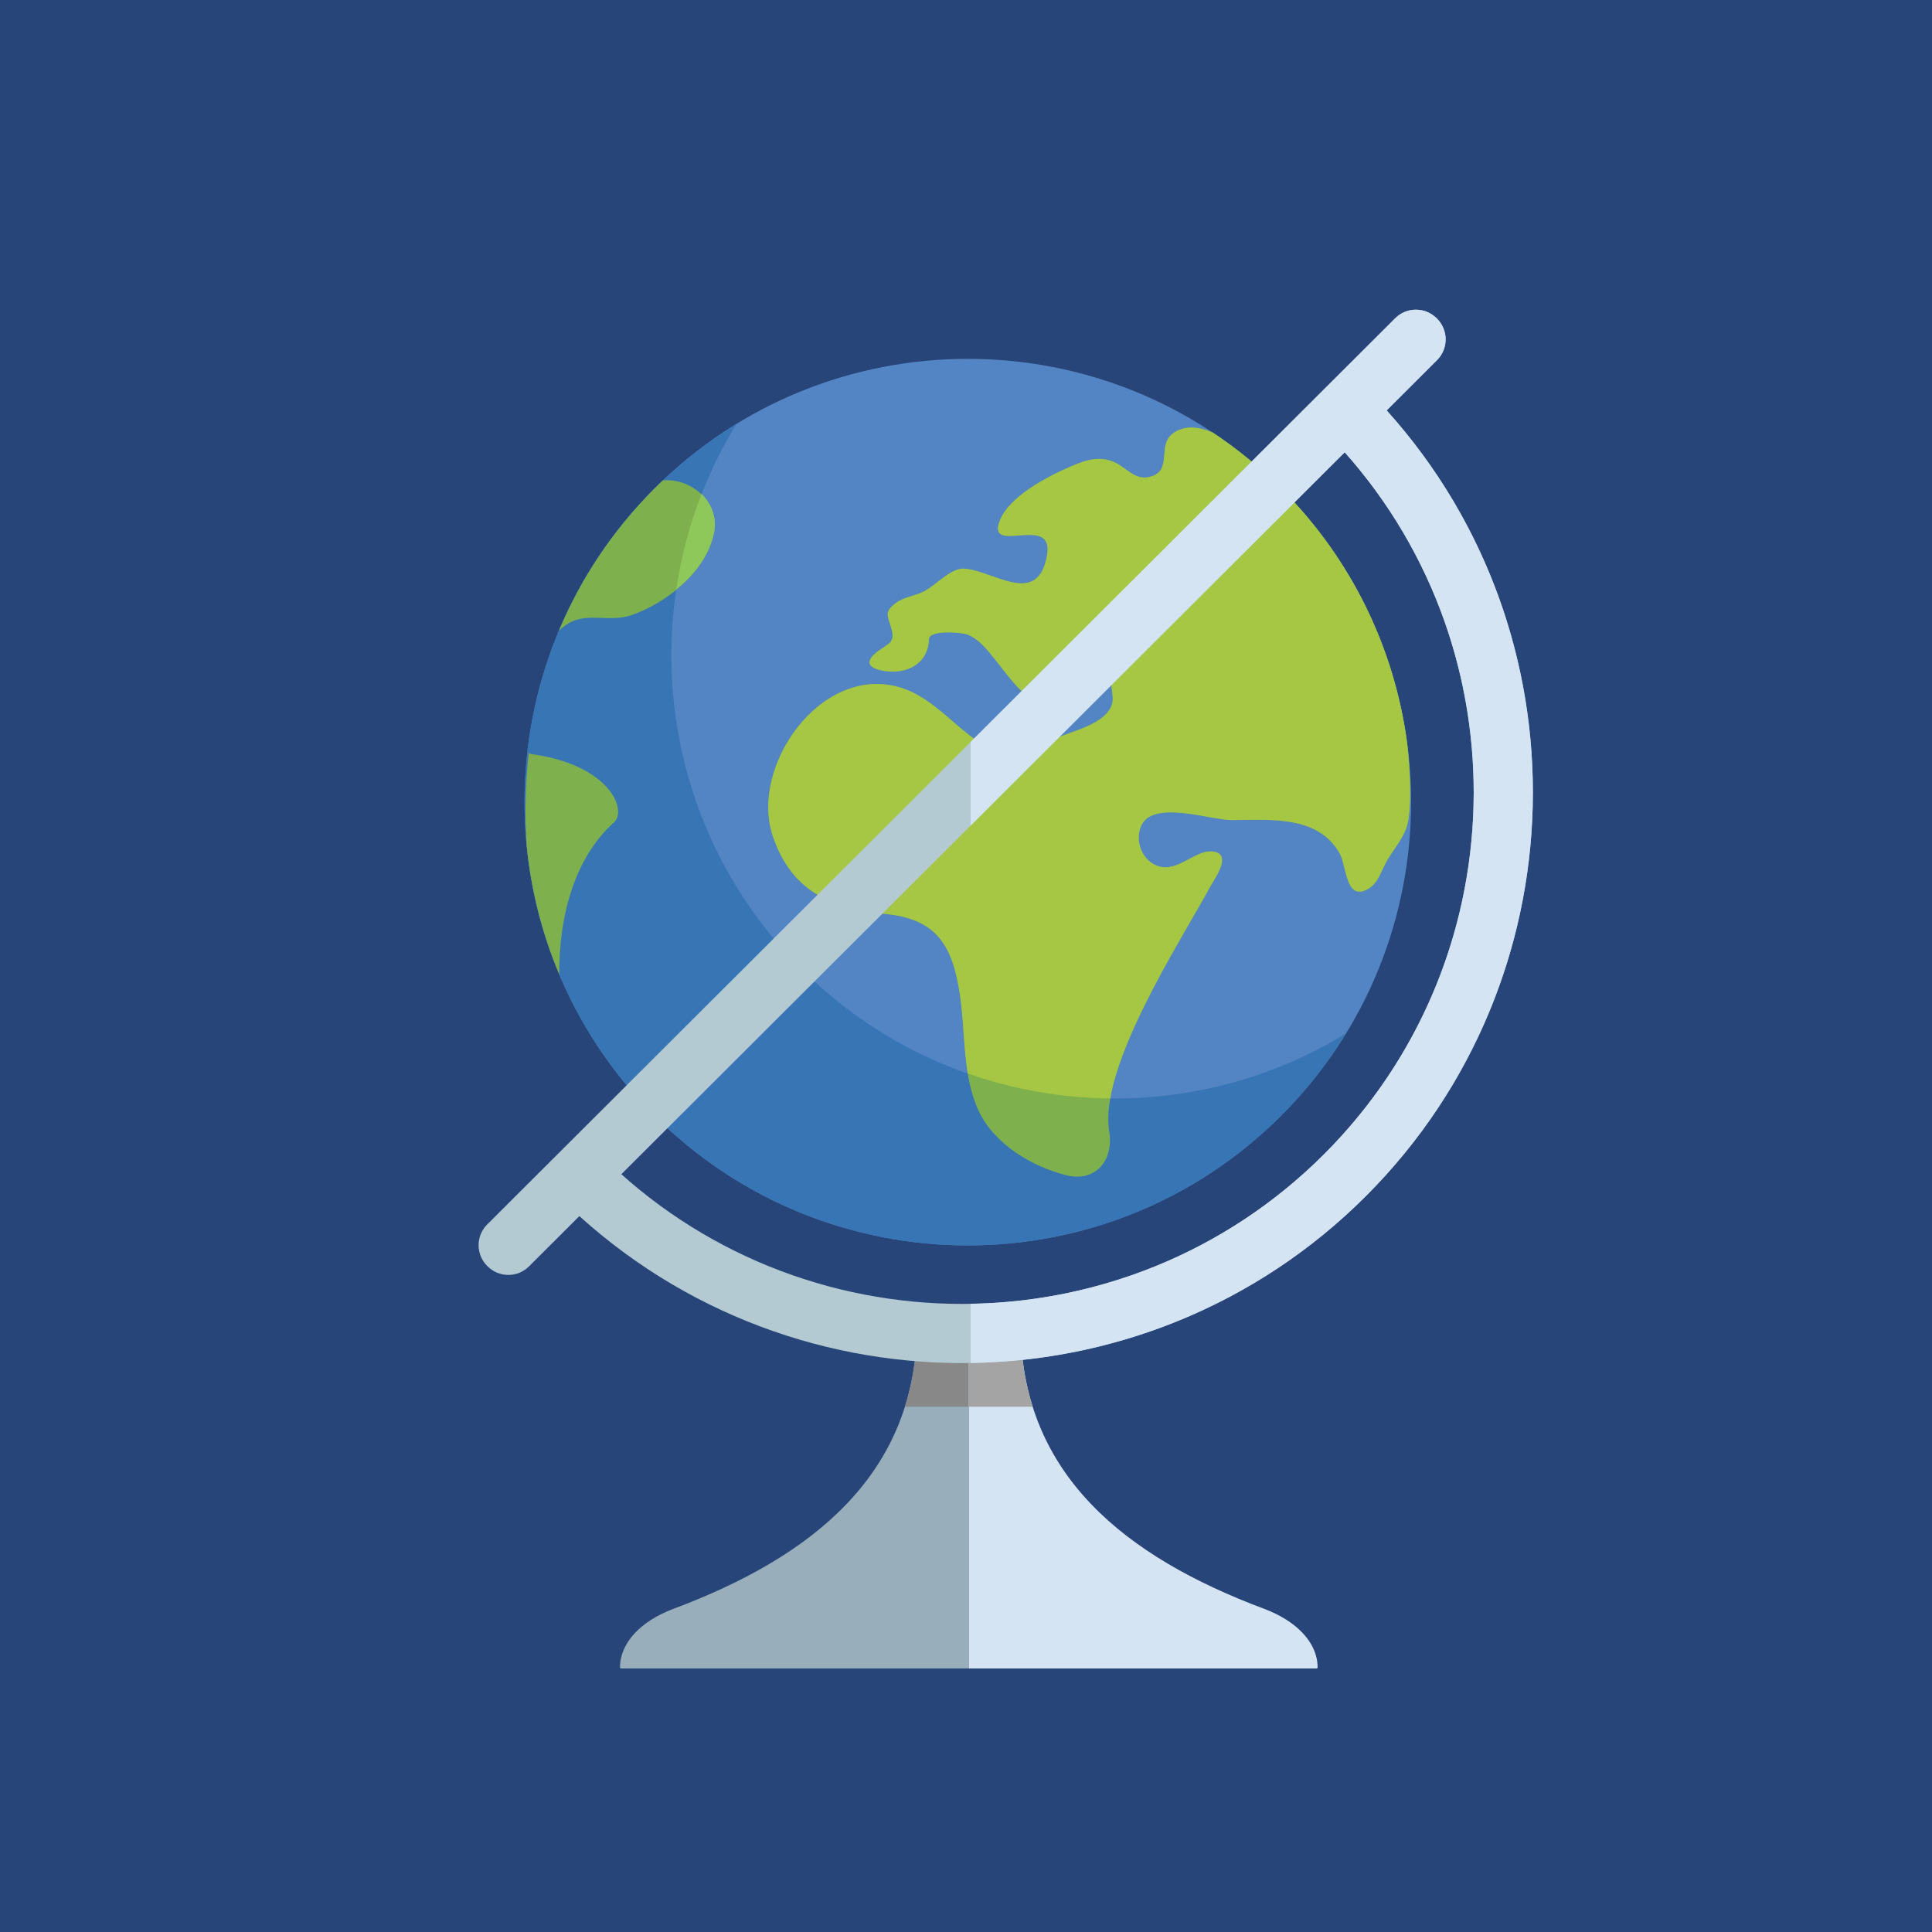 <?xml version="1.0" encoding="UTF-8" standalone="no"?>
<svg width="74px" height="74px" viewBox="0 0 74 74" version="1.1" xmlns="http://www.w3.org/2000/svg" xmlns:xlink="http://www.w3.org/1999/xlink">
    <!-- Generator: Sketch 3.8.3 (29802) - http://www.bohemiancoding.com/sketch -->
    <title>geography</title>
    <desc>Created with Sketch.</desc>
    <defs></defs>
    <g id="Page-1" stroke="none" stroke-width="1" fill="none" fill-rule="evenodd">
        <g id="geography">
            <rect id="Rectangle-48" fill="#284579" x="0" y="0" width="74" height="74"></rect>
            <path d="M35.122,51.03 C34.979,56.473 31.171,59.611 25.789,61.624 C24.538,62.092 23.748,62.934 23.748,63.86 L23.748,63.876 C23.748,63.893 23.769,63.907 23.796,63.907 L37.107,63.907 L37.107,51.03 L35.122,51.03 Z" id="Fill-4" fill="#98AEBB"></path>
            <path d="M35.119,51.171 C35.081,52.147 34.924,53.048 34.66,53.882 L37.107,53.882 L37.107,51.171 L35.119,51.171 Z" id="Fill-6" fill="#888888"></path>
            <path d="M48.426,61.624 C43.044,59.611 39.236,56.473 39.093,51.03 L37.107,51.03 L37.107,63.907 L50.419,63.907 C50.446,63.907 50.467,63.893 50.467,63.876 L50.467,63.86 C50.467,62.934 49.677,62.092 48.426,61.624" id="Fill-8" fill="#D4E4F3"></path>
            <path d="M37.107,51.171 L37.107,53.882 L39.555,53.882 C39.291,53.048 39.133,52.147 39.096,51.171 L37.107,51.171 Z" id="Fill-10" fill="#A4A4A4"></path>
            <path d="M49.075,42.729 C42.444,49.36 31.694,49.36 25.063,42.729 C18.432,36.098 18.432,25.348 25.063,18.717 C31.694,12.087 42.444,12.087 49.075,18.717 C55.706,25.348 55.706,36.098 49.075,42.729" id="Fill-12" fill="#5385C4"></path>
            <path d="M30.688,37.104 C25.026,31.442 24.2,22.777 28.208,16.237 C27.089,16.923 26.032,17.749 25.063,18.717 C18.433,25.348 18.433,36.098 25.063,42.729 C31.694,49.36 42.444,49.36 49.075,42.729 C50.044,41.76 50.87,40.703 51.555,39.584 C45.015,43.592 36.35,42.766 30.688,37.104" id="Fill-14" fill="#3875B5"></path>
            <path d="M51.311,32.68 C51.58,33.148 51.531,34.506 52.37,34.064 C52.799,33.837 52.904,33.336 53.132,32.948 C53.466,32.382 53.878,31.99 53.958,31.308 C54.049,30.53 54.009,29.675 53.941,28.897 C53.927,28.737 53.909,28.577 53.89,28.417 C53.407,24.869 51.802,21.444 49.075,18.717 C48.258,17.9 47.378,17.185 46.452,16.569 C45.891,16.332 45.352,16.284 44.923,16.603 C44.296,17.069 44.953,18.065 44.012,18.271 C43.48,18.388 43.183,17.962 42.763,17.744 C42.167,17.435 41.61,17.607 41.01,17.868 C40.126,18.253 38.644,19.008 38.287,19.964 C37.794,21.283 40.397,19.642 40.104,21.275 C39.746,23.277 38.079,21.867 36.937,21.782 C36.417,21.744 35.845,22.427 35.378,22.66 C35.046,22.825 34.626,22.868 34.323,23.09 C33.788,23.484 34.054,23.626 34.17,24.189 C34.25,24.571 34.065,24.65 33.731,24.872 C33.204,25.223 33.075,25.571 33.874,25.699 C34.727,25.836 35.553,25.423 35.58,24.482 C35.591,24.109 36.857,24.221 37.063,24.306 C37.528,24.498 37.845,24.928 38.15,25.305 C38.634,25.905 39.107,26.634 39.837,26.957 C40.983,27.465 40.644,26.278 40.899,25.595 C41.101,25.054 41.939,24.243 42.592,24.425 C43.749,24.748 43.035,25.274 42.666,25.865 C42.442,26.224 42.707,26.614 42.59,26.98 C42.343,27.754 41.031,28.004 40.391,28.303 C39.467,28.735 39.088,29.219 38.054,28.742 C36.723,28.128 35.872,26.726 34.432,26.319 C31.419,25.467 28.695,29.371 29.606,32.04 C30.331,34.164 31.87,34.803 33.935,35.008 C35.892,35.202 36.489,36.233 36.769,38.101 C36.986,39.55 36.853,41.203 37.487,42.554 C38.085,43.825 39.52,44.684 40.85,45.016 C41.925,45.286 42.672,44.483 42.485,43.339 C42.078,40.859 45.203,36.076 46.379,33.917 C46.617,33.517 47.155,32.724 46.48,32.619 C45.851,32.521 45.218,33.306 44.525,33.212 C43.821,33.118 43.427,32.286 43.704,31.638 C44.142,30.613 46.379,31.414 47.182,31.41 C48.65,31.404 50.466,31.213 51.311,32.68" id="Fill-16" fill="#7FB04E"></path>
            <path d="M23.536,31.482 C24.025,30.976 23.297,29.261 20.283,28.874 C20.271,28.852 20.266,28.829 20.255,28.807 C20.124,29.971 20.093,31.151 20.167,32.335 C20.328,34.039 20.747,35.722 21.422,37.323 C21.404,35.123 21.995,32.847 23.536,31.482" id="Fill-18" fill="#7FB04E"></path>
            <path d="M27.351,20.406 C27.57,19.252 26.495,18.3 25.387,18.402 C25.278,18.505 25.17,18.61 25.063,18.717 C23.455,20.325 22.238,22.177 21.41,24.152 C21.632,23.95 21.875,23.789 22.134,23.725 C22.807,23.557 23.471,23.804 24.183,23.561 C25.53,23.102 27.072,21.877 27.351,20.406" id="Fill-20" fill="#7FB04E"></path>
            <path d="M53.941,28.897 C53.927,28.737 53.909,28.577 53.89,28.417 C53.407,24.869 51.802,21.444 49.075,18.717 C48.258,17.9 47.378,17.184 46.452,16.569 C45.891,16.332 45.352,16.284 44.923,16.603 C44.296,17.069 44.953,18.065 44.012,18.271 C43.48,18.389 43.183,17.962 42.764,17.744 C42.167,17.435 41.61,17.607 41.01,17.868 C40.126,18.252 38.644,19.008 38.287,19.964 C37.795,21.283 40.397,19.642 40.104,21.275 C39.746,23.277 38.079,21.867 36.937,21.782 C36.417,21.744 35.845,22.427 35.378,22.66 C35.046,22.825 34.626,22.868 34.323,23.091 C33.789,23.484 34.054,23.626 34.17,24.189 C34.25,24.571 34.065,24.649 33.731,24.872 C33.204,25.223 33.075,25.571 33.874,25.699 C34.727,25.836 35.553,25.423 35.58,24.481 C35.591,24.109 36.857,24.221 37.063,24.306 C37.528,24.498 37.845,24.928 38.15,25.305 C38.634,25.905 39.107,26.634 39.837,26.957 C40.983,27.465 40.644,26.278 40.899,25.595 C41.101,25.054 41.939,24.243 42.592,24.425 C43.749,24.748 43.035,25.274 42.665,25.865 C42.442,26.224 42.707,26.614 42.59,26.98 C42.343,27.754 41.031,28.004 40.391,28.303 C39.467,28.735 39.088,29.219 38.054,28.742 C36.723,28.128 35.872,26.726 34.432,26.319 C31.419,25.468 28.695,29.371 29.606,32.04 C30.331,34.164 31.87,34.803 33.935,35.008 C35.892,35.202 36.489,36.233 36.769,38.101 C36.914,39.066 36.904,40.121 37.068,41.118 C38.832,41.736 40.677,42.054 42.524,42.072 C42.98,39.472 45.38,35.75 46.379,33.917 C46.617,33.517 47.155,32.724 46.48,32.619 C45.851,32.521 45.218,33.305 44.525,33.212 C43.821,33.118 43.427,32.286 43.704,31.638 C44.142,30.612 46.379,31.414 47.183,31.41 C48.65,31.404 50.466,31.213 51.311,32.68 C51.58,33.148 51.531,34.506 52.37,34.064 C52.799,33.837 52.904,33.336 53.132,32.948 C53.466,32.382 53.878,31.99 53.958,31.308 C54.049,30.53 54.009,29.675 53.941,28.897" id="Fill-22" fill="#A6C744"></path>
            <path d="M27.351,20.386 C27.46,19.812 27.248,19.288 26.872,18.918 C26.411,20.103 26.089,21.329 25.904,22.572 C26.618,21.988 27.192,21.228 27.351,20.386" id="Fill-24" fill="#8FC85A"></path>
            <path d="M52.317,45.813 C43.789,54.341 29.913,54.341 21.385,45.813 L22.988,44.21 C30.632,51.854 43.07,51.854 50.714,44.21 C58.358,36.566 58.358,24.128 50.714,16.484 L52.317,14.881 C60.845,23.409 60.845,37.285 52.317,45.813" id="Fill-26" fill="#B3CAD2"></path>
            <path d="M55.041,13.794 L20.262,48.505 C19.824,48.943 19.113,48.942 18.675,48.503 L18.659,48.487 C18.221,48.048 18.222,47.338 18.661,46.9 L53.44,12.189 C53.878,11.752 54.589,11.752 55.027,12.191 L55.043,12.207 C55.481,12.646 55.48,13.357 55.041,13.794" id="Fill-28" fill="#B3CAD2"></path>
            <path d="M53.113,15.72 L55.041,13.795 C55.48,13.357 55.481,12.646 55.043,12.207 L55.027,12.191 C54.589,11.753 53.878,11.752 53.44,12.19 L37.179,28.418 L37.179,31.622 L51.505,17.324 C58.347,25.014 58.084,36.84 50.714,44.21 C46.975,47.949 42.089,49.857 37.179,49.938 L37.179,52.205 C42.67,52.124 48.136,49.994 52.317,45.813 C60.571,37.559 60.836,24.295 53.113,15.72" id="Fill-30" fill="#D4E4F3"></path>
        </g>
    </g>
</svg>